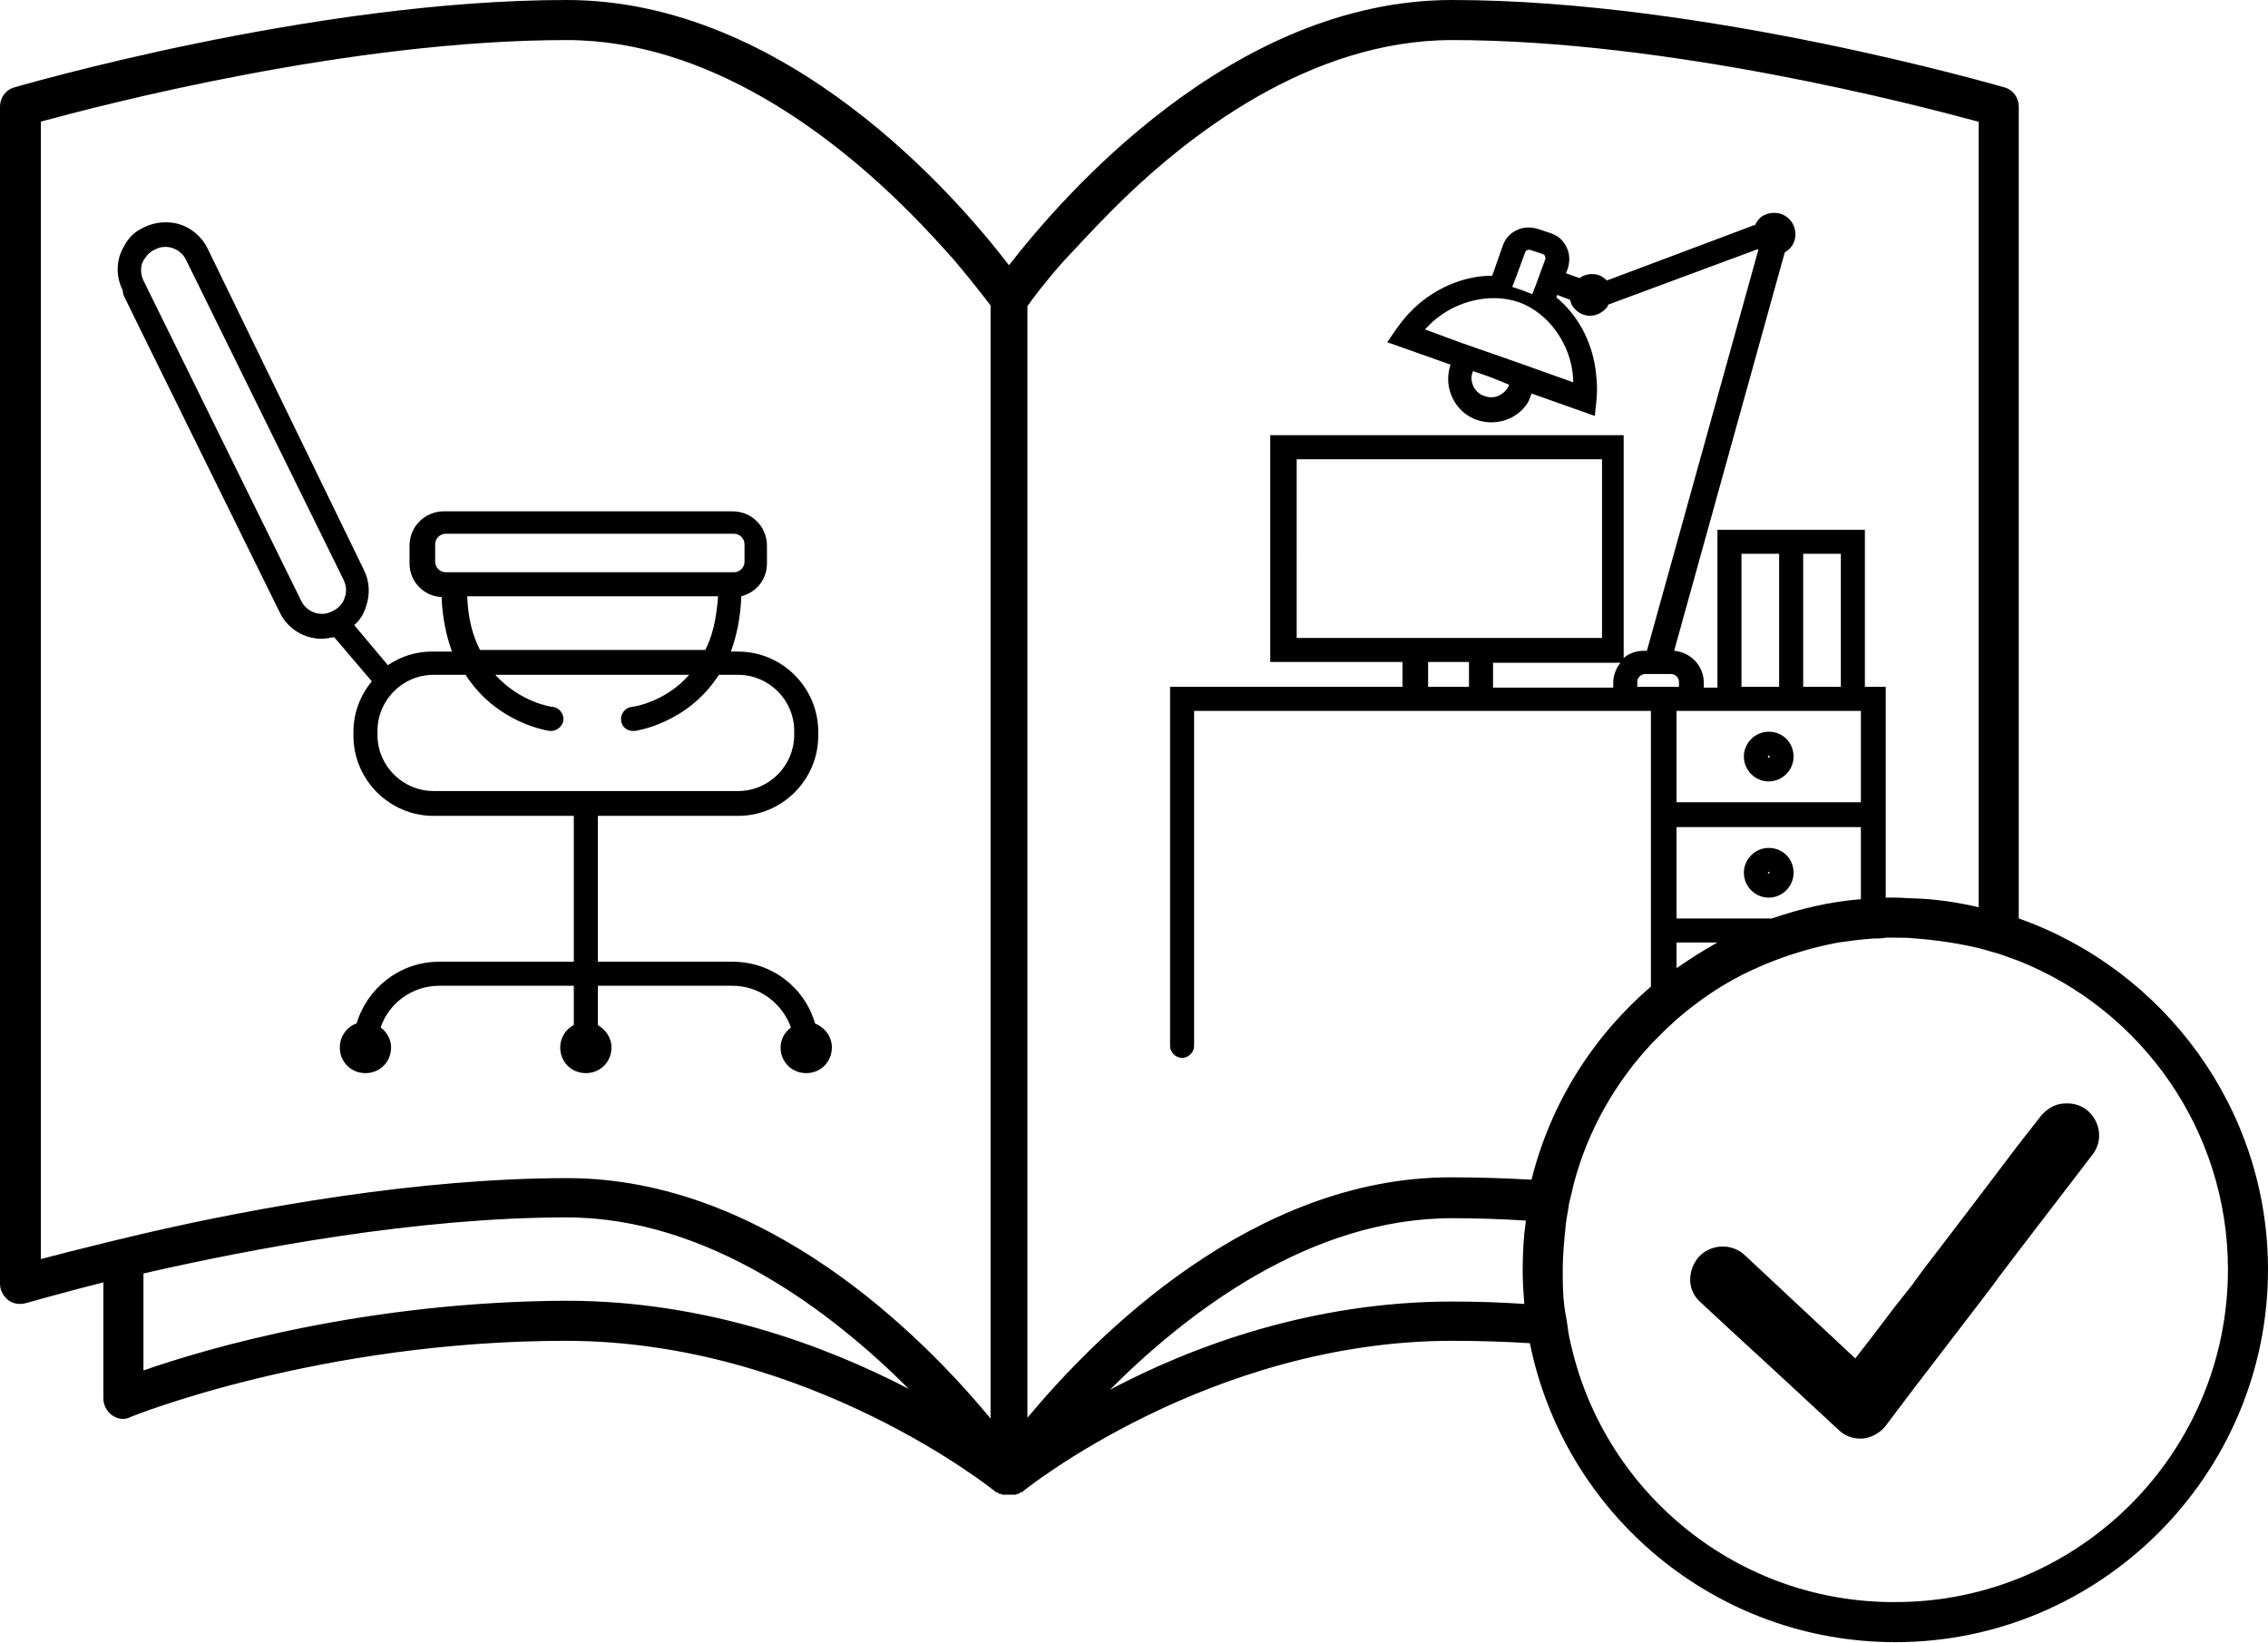 <?xml version="1.0" encoding="utf-8"?>
<!-- Generator: Adobe Illustrator 24.0.0, SVG Export Plug-In . SVG Version: 6.00 Build 0)  -->
<svg version="1.1" id="Layer_1" xmlns="http://www.w3.org/2000/svg" xmlns:xlink="http://www.w3.org/1999/xlink" x="0px" y="0px"
	 viewBox="0 0 283 205" style="enable-background:new 0 0 283 205;" xml:space="preserve">
<g>
	<path d="M15.4,36.8l2.5,5.1l17,34.5c1,2.1,3.1,3.3,5.2,3.3c0.5,0,1-0.1,1.6-0.2l4.6,5.4c0,0,0,0,0.1,0.1c-1.4,1.7-2.3,3.9-2.3,6.3
		v0.5c0,5.5,4.5,10,10,10h17.5v18.2H54.8c-4.9,0-9,3.3-10.3,7.7c-1.2,0.4-2.1,1.6-2.1,3c0,1.8,1.4,3.2,3.2,3.2s3.2-1.4,3.2-3.2
		c0-1-0.5-1.9-1.3-2.5c1-3,3.9-5.2,7.3-5.2h16.8v4.9c-1,0.5-1.7,1.6-1.7,2.8c0,1.8,1.4,3.2,3.2,3.2s3.2-1.4,3.2-3.2
		c0-1.2-0.7-2.2-1.7-2.8v-4.9h16.8c3.4,0,6.2,2.2,7.3,5.2c-0.8,0.6-1.3,1.5-1.3,2.5c0,1.8,1.4,3.2,3.2,3.2s3.2-1.4,3.2-3.2
		c0-1.4-0.9-2.5-2.1-3c-1.3-4.5-5.4-7.7-10.3-7.7H74.6v-18.2h17.5c5.5,0,10-4.5,10-10v-0.5c0-5.5-4.5-10-10-10h-0.9
		c0.7-1.9,1.2-4.2,1.3-6.9c1.9-0.5,3.2-2.1,3.2-4.1v-2.2c0-2.4-1.9-4.3-4.3-4.3h-36c-2.4,0-4.3,1.9-4.3,4.3v2.2c0,2.3,1.8,4.1,4,4.2
		c0.1,2.6,0.6,4.9,1.3,6.8h-2.5c-2,0-3.9,0.6-5.5,1.7l-4.2-5c0.7-0.6,1.2-1.4,1.5-2.4c0.5-1.5,0.4-3.1-0.3-4.5L25.9,31
		c-0.8-1.6-2.2-2.7-3.8-3.1c-1.3-0.3-2.7-0.2-4,0.4l-0.2,0.1c-1.1,0.5-1.9,1.3-2.4,2.3c-1,1.6-1.1,3.7-0.2,5.5L15.4,36.8z
		 M68.6,91.2c0.1,0,0.1,0,0.2,0c0.7,0,1.4-0.6,1.5-1.3c0.1-0.8-0.5-1.6-1.3-1.7c-0.3,0-4.1-0.6-7.2-4H86c-3,3.4-6.9,4-7.2,4
		c-0.8,0.1-1.4,0.9-1.3,1.7c0.1,0.8,0.7,1.3,1.5,1.3c0.1,0,0.1,0,0.2,0c0.1,0,6.6-0.9,10.5-7h2.4c3.8,0,7,3.1,7,7v0.5
		c0,3.8-3.1,7-7,7h-19h-19c-3.8,0-7-3.1-7-7v-0.5c0-3.8,3.1-7,7-7h4C62,90.3,68.5,91.2,68.6,91.2z M54.3,67.9c0-0.7,0.6-1.3,1.3-1.3
		h36c0.7,0,1.3,0.6,1.3,1.3v2.2c0,0.7-0.6,1.3-1.3,1.3h-36c-0.7,0-1.3-0.6-1.3-1.3V67.9z M58.3,74.4h31.3c-0.2,2.8-0.7,5-1.6,6.7
		H59.9C59,79.4,58.4,77.2,58.3,74.4z M17.9,32.5c0.3-0.5,0.7-1,1.3-1.3l0.2-0.1c1.4-0.7,3.1-0.1,3.8,1.3l19.7,40
		c0.3,0.7,0.4,1.4,0.1,2.2c-0.2,0.7-0.8,1.3-1.4,1.6l-0.2,0.1C40,77,38.3,76.4,37.6,75L17.9,35l0,0C17.5,34.2,17.5,33.2,17.9,32.5z"
		/>
	<path d="M220.7,91.3c-1.7,0-3.1,1.4-3.1,3.1s1.4,3.1,3.1,3.1s3.1-1.4,3.1-3.1S222.5,91.3,220.7,91.3z M220.6,94.4
		c0-0.1,0-0.1,0.1-0.1c0.1,0,0.1,0,0.1,0.1C220.9,94.6,220.6,94.6,220.6,94.4z"/>
	<path d="M220.7,105.8c-1.7,0-3.1,1.4-3.1,3.1s1.4,3.1,3.1,3.1s3.1-1.4,3.1-3.1S222.5,105.8,220.7,105.8z M220.6,108.9
		c0-0.1,0-0.1,0.1-0.1c0.1,0,0.1,0,0.1,0.1C220.9,109,220.6,109,220.6,108.9z"/>
	<path d="M251.9,114.6V13.3c0-1.1-0.7-2.1-1.8-2.4C249.7,10.8,212.8,0,181.2,0c-27.5,0-48.7,24.6-55.3,33.1
		C119.4,24.6,98.2,0,70.7,0C39,0,2.2,10.8,1.8,10.9C0.7,11.2,0,12.2,0,13.3v146.9c0,0.8,0.4,1.5,1,2c0.6,0.5,1.5,0.6,2.2,0.4
		c0.1,0,3.8-1.1,9.7-2.6v14.5c0,0.8,0.4,1.6,1.1,2.1s1.6,0.6,2.3,0.2c0.2-0.1,23.6-9.5,54.3-9.5c30.3,0,53.5,18.7,53.7,18.9
		c0,0,0,0,0.1,0c0.1,0,0.1,0.1,0.2,0.1c0,0,0.1,0.1,0.1,0.1c0,0,0,0,0,0c0,0,0,0,0.1,0c0,0,0,0,0,0c0,0,0,0,0.1,0c0,0,0,0,0,0
		c0.1,0,0.1,0.1,0.2,0.1c0,0,0,0,0,0c0,0,0.1,0,0.1,0c0,0,0.1,0,0.1,0c0,0,0.1,0,0.1,0c0,0,0.1,0,0.1,0c0.1,0,0.3,0,0.4,0
		s0.3,0,0.4,0c0,0,0.1,0,0.1,0c0,0,0.1,0,0.1,0c0,0,0.1,0,0.1,0c0,0,0.1,0,0.1,0c0,0,0,0,0,0c0.1,0,0.1,0,0.2-0.1c0,0,0,0,0,0
		c0,0,0,0,0.1,0c0,0,0,0,0,0c0,0,0,0,0.1,0c0,0,0,0,0,0c0,0,0.1-0.1,0.1-0.1c0.1,0,0.1-0.1,0.2-0.1c0,0,0,0,0.1,0
		c0.2-0.2,23.4-18.9,53.7-18.9c3.3,0,6.6,0.1,9.7,0.3c4.3,21.3,23.1,37.3,45.6,37.3c25.6,0,46.5-20.9,46.5-46.5
		C283,138.3,270,121,251.9,114.6z M196.1,168.1c-0.2-0.8-0.4-1.7-0.5-2.6c-0.1-0.8-0.3-1.7-0.4-2.5c-0.2-1.5-0.2-3-0.2-4.5
		c0-2,0.2-4,0.4-5.9c0.1-0.8,0.3-1.7,0.4-2.5c0.2-0.8,0.4-1.6,0.6-2.5c1.8-6.7,5.2-12.6,9.8-17.5c0.5-0.5,1-1,1.5-1.5
		c0.5-0.5,1-0.9,1.5-1.4c2.9-2.5,6-4.6,9.5-6.2c0.5-0.2,1.1-0.5,1.6-0.7c2.9-1.2,5.9-2.1,9.1-2.7c1.4-0.2,2.9-0.4,4.4-0.5
		c0.1,0,0.1,0,0.2,0c0.4,0,0.9,0,1.3-0.1c0.4,0,0.8,0,1.2,0c0,0,0,0,0,0c0.8,0,1.7,0,2.5,0.1c2.7,0.2,5.3,0.6,7.9,1.2
		c0.8,0.2,1.7,0.5,2.5,0.7c0.8,0.3,1.7,0.6,2.5,0.9c15.3,6.1,26.1,21.1,26.1,38.5c0,22.9-18.6,41.5-41.5,41.5
		C216.9,200,200.4,186.4,196.1,168.1z M138.5,173.4c9.6-9.6,24.9-21.4,42.7-21.4c3,0,6.1,0.1,9.2,0.3c-0.3,2.1-0.4,4.1-0.4,6.3
		c0,1.4,0.1,2.8,0.2,4.1c-2.9-0.2-5.9-0.3-9-0.3C163.7,162.4,148.7,168,138.5,173.4z M17.9,171v-12.1c13.5-3.1,34.1-7,52.8-7
		c17.7,0,33.1,11.8,42.7,21.4c-10.2-5.3-25.2-11-42.7-11C45.6,162.4,25.6,168.3,17.9,171z M5,15.2C12.7,13.1,43.7,5,70.7,5
		c17.7,0,33.1,11.8,42.7,21.4c2.2,2.2,4.1,4.3,5.7,6.1c2.2,2.6,3.8,4.7,4.5,5.6v0.4V177c-8.5-10.3-28.1-30-52.8-30
		c-18.6,0-39,3.7-52.8,6.9c-0.9,0.2-1.7,0.4-2.5,0.6c-0.9,0.2-1.7,0.4-2.5,0.6c-3.3,0.8-6,1.5-7.9,2V15.2z M138.6,26.4
		C148.1,16.8,163.5,5,181.2,5c27,0,58,8.1,65.7,10.2v98c-2.6-0.6-5.2-1-7.9-1.1c-0.8,0-1.7-0.1-2.5-0.1c0,0,0,0,0,0
		c-0.4,0-0.8,0-1.2,0v-8.9v-3V85.7H234h-1.3V66.1H225h-3h-7.7v19.7h-1.7v-0.6c0-2.1-1.6-3.8-3.7-4l13.8-49.7
		c0.5-0.3,0.9-0.7,1.1-1.2l0,0c0.6-1.3,0-2.9-1.3-3.5c-0.6-0.3-1.4-0.3-2-0.1c-0.7,0.2-1.2,0.7-1.5,1.4c0,0,0,0,0,0
		c-0.1,0-0.3,0-0.4,0.1L200.5,35c-0.3-0.3-0.7-0.6-1.1-0.7c-0.7-0.2-1.4-0.1-2,0.2c-0.1,0.1-0.2,0.1-0.3,0.2l-1.7-0.6l0.2-0.5
		c0.3-0.9,0.3-1.9-0.1-2.7c-0.4-0.9-1.1-1.5-2-1.8l-1.5-0.5c-0.9-0.3-1.9-0.3-2.7,0.1c-0.9,0.4-1.5,1.1-1.8,2l-1.3,3.7
		c-3.7,0-7.5,1.7-10.2,4.5c-0.7,0.7-1.3,1.5-1.8,2.2l-1.1,1.6l7.9,2.8c-0.2,0.6-0.3,1.2-0.3,1.8c0,2.3,1.5,4.4,3.6,5.1
		c0.6,0.2,1.2,0.3,1.8,0.3c1.6,0,3.2-0.7,4.2-2c0.4-0.4,0.6-1,0.8-1.6l7.9,2.8l0.2-1.9c0.1-0.9,0.1-1.9,0-2.9v0c-0.3-4-2.1-7.6-5-10
		l0.1-0.3l1.6,0.6c0.1,0.2,0.1,0.4,0.2,0.6c0.5,0.9,1.4,1.4,2.3,1.4c0.4,0,0.8-0.1,1.2-0.3c0.5-0.3,0.9-0.6,1.1-1.1c0,0,0,0,0,0
		l18.6-6.9c0,0,0.1,0.1,0.1,0.1l-13.9,50h-0.4c-0.9,0-1.8,0.3-2.5,0.9V54.3h-44.1v28.3h16.5v3.1h-29v44.8c0,0.8,0.7,1.5,1.5,1.5
		s1.5-0.7,1.5-1.5v-1.1V88.7h26h11.1h15h4.6h0.3v11.4v3v11.4v3v5.6c-7.2,6.2-12.5,14.5-14.9,24.1c-3.4-0.2-6.8-0.3-10.1-0.3
		c-24.7,0-44.3,19.8-52.8,30V38.6v-0.4c0.7-1,2.2-3,4.5-5.6C134.5,30.7,136.4,28.6,138.6,26.4z M189,45.1l-6.6-2.3l-4.6-1.7
		c0.1-0.1,0.2-0.2,0.3-0.3c2.9-3.1,7.6-4.4,11.4-3.1c3.7,1.3,6.6,5.3,6.8,9.6c0,0.1,0,0.3,0,0.4L189,45.1z M188.3,48
		c-0.1,0.3-0.2,0.5-0.4,0.7c-0.7,0.8-1.7,1.1-2.7,0.7c-1-0.3-1.6-1.3-1.6-2.3c0-0.2,0.1-0.5,0.2-0.8l2.3,0.8L188.3,48z M188.7,35.8
		l0.5-1.3l1.1-3c0.1-0.2,0.2-0.3,0.3-0.3c0.1,0,0.2-0.1,0.4,0l1.5,0.5c0.2,0.1,0.3,0.2,0.3,0.3c0,0.1,0.1,0.2,0,0.4l-1.1,3l-0.5,1.3
		c0,0,0,0,0,0l-1.3-0.5c0,0,0,0,0,0h0L188.7,35.8z M209.2,117.6h5.1c-1.8,1-3.5,2.1-5.1,3.2V117.6z M209.2,114.6v-11.4h23v9
		c-3.9,0.3-7.6,1.2-11.1,2.4H209.2z M208.5,84.1c0.6,0,1,0.5,1,1v0.6H208h-1.8h-1.9v-0.6c0-0.6,0.5-1,1-1H208.5z M209.2,88.7h3.3
		h1.7h7.7h3h7.3v11.4h-23V88.7z M229.6,85.7H225V69.1h4.7V85.7z M222,85.7h-4.7V69.1h4.7V85.7z M201.3,85.2v0.6h-15v-3.1h15.9
		C201.7,83.3,201.3,84.2,201.3,85.2z M199.9,79.6h-13.5v0h-11.1v0h-13.5V57.3h38.1V79.6z M178.2,82.6L178.2,82.6l5.1,0v0v3.1h-5.1
		V82.6z"/>
	<path d="M260.4,138.5c-0.9-0.7-1.9-0.9-3-0.8c-1.1,0.1-2,0.7-2.7,1.5l-2.9,3.7l-2.5,3.3l-2.5,3.3l-4.8,6.3l-1.7,2.2l-1.4,1.9
		l-0.2,0.3l-2.3,2.9l-2.5,3.3l-2.4,3.1l-13.8-12.9c-1.6-1.5-4.2-1.4-5.7,0.2c-0.7,0.8-1.1,1.8-1.1,2.9c0,1.1,0.5,2.1,1.3,2.8
		l4.1,3.8l3.7,3.4l3.9,3.6l5.5,5.1c0.7,0.7,1.7,1.1,2.7,1.1c0.1,0,0.2,0,0.3,0c1.1-0.1,2.2-0.7,2.9-1.6l0.6-0.8l3.1-4.1l8.2-10.7
		l1.6-2.1l0.5-0.7l2.5-3.3l9.2-12C262.5,142.4,262.1,139.9,260.4,138.5z"/>
</g>
</svg>
